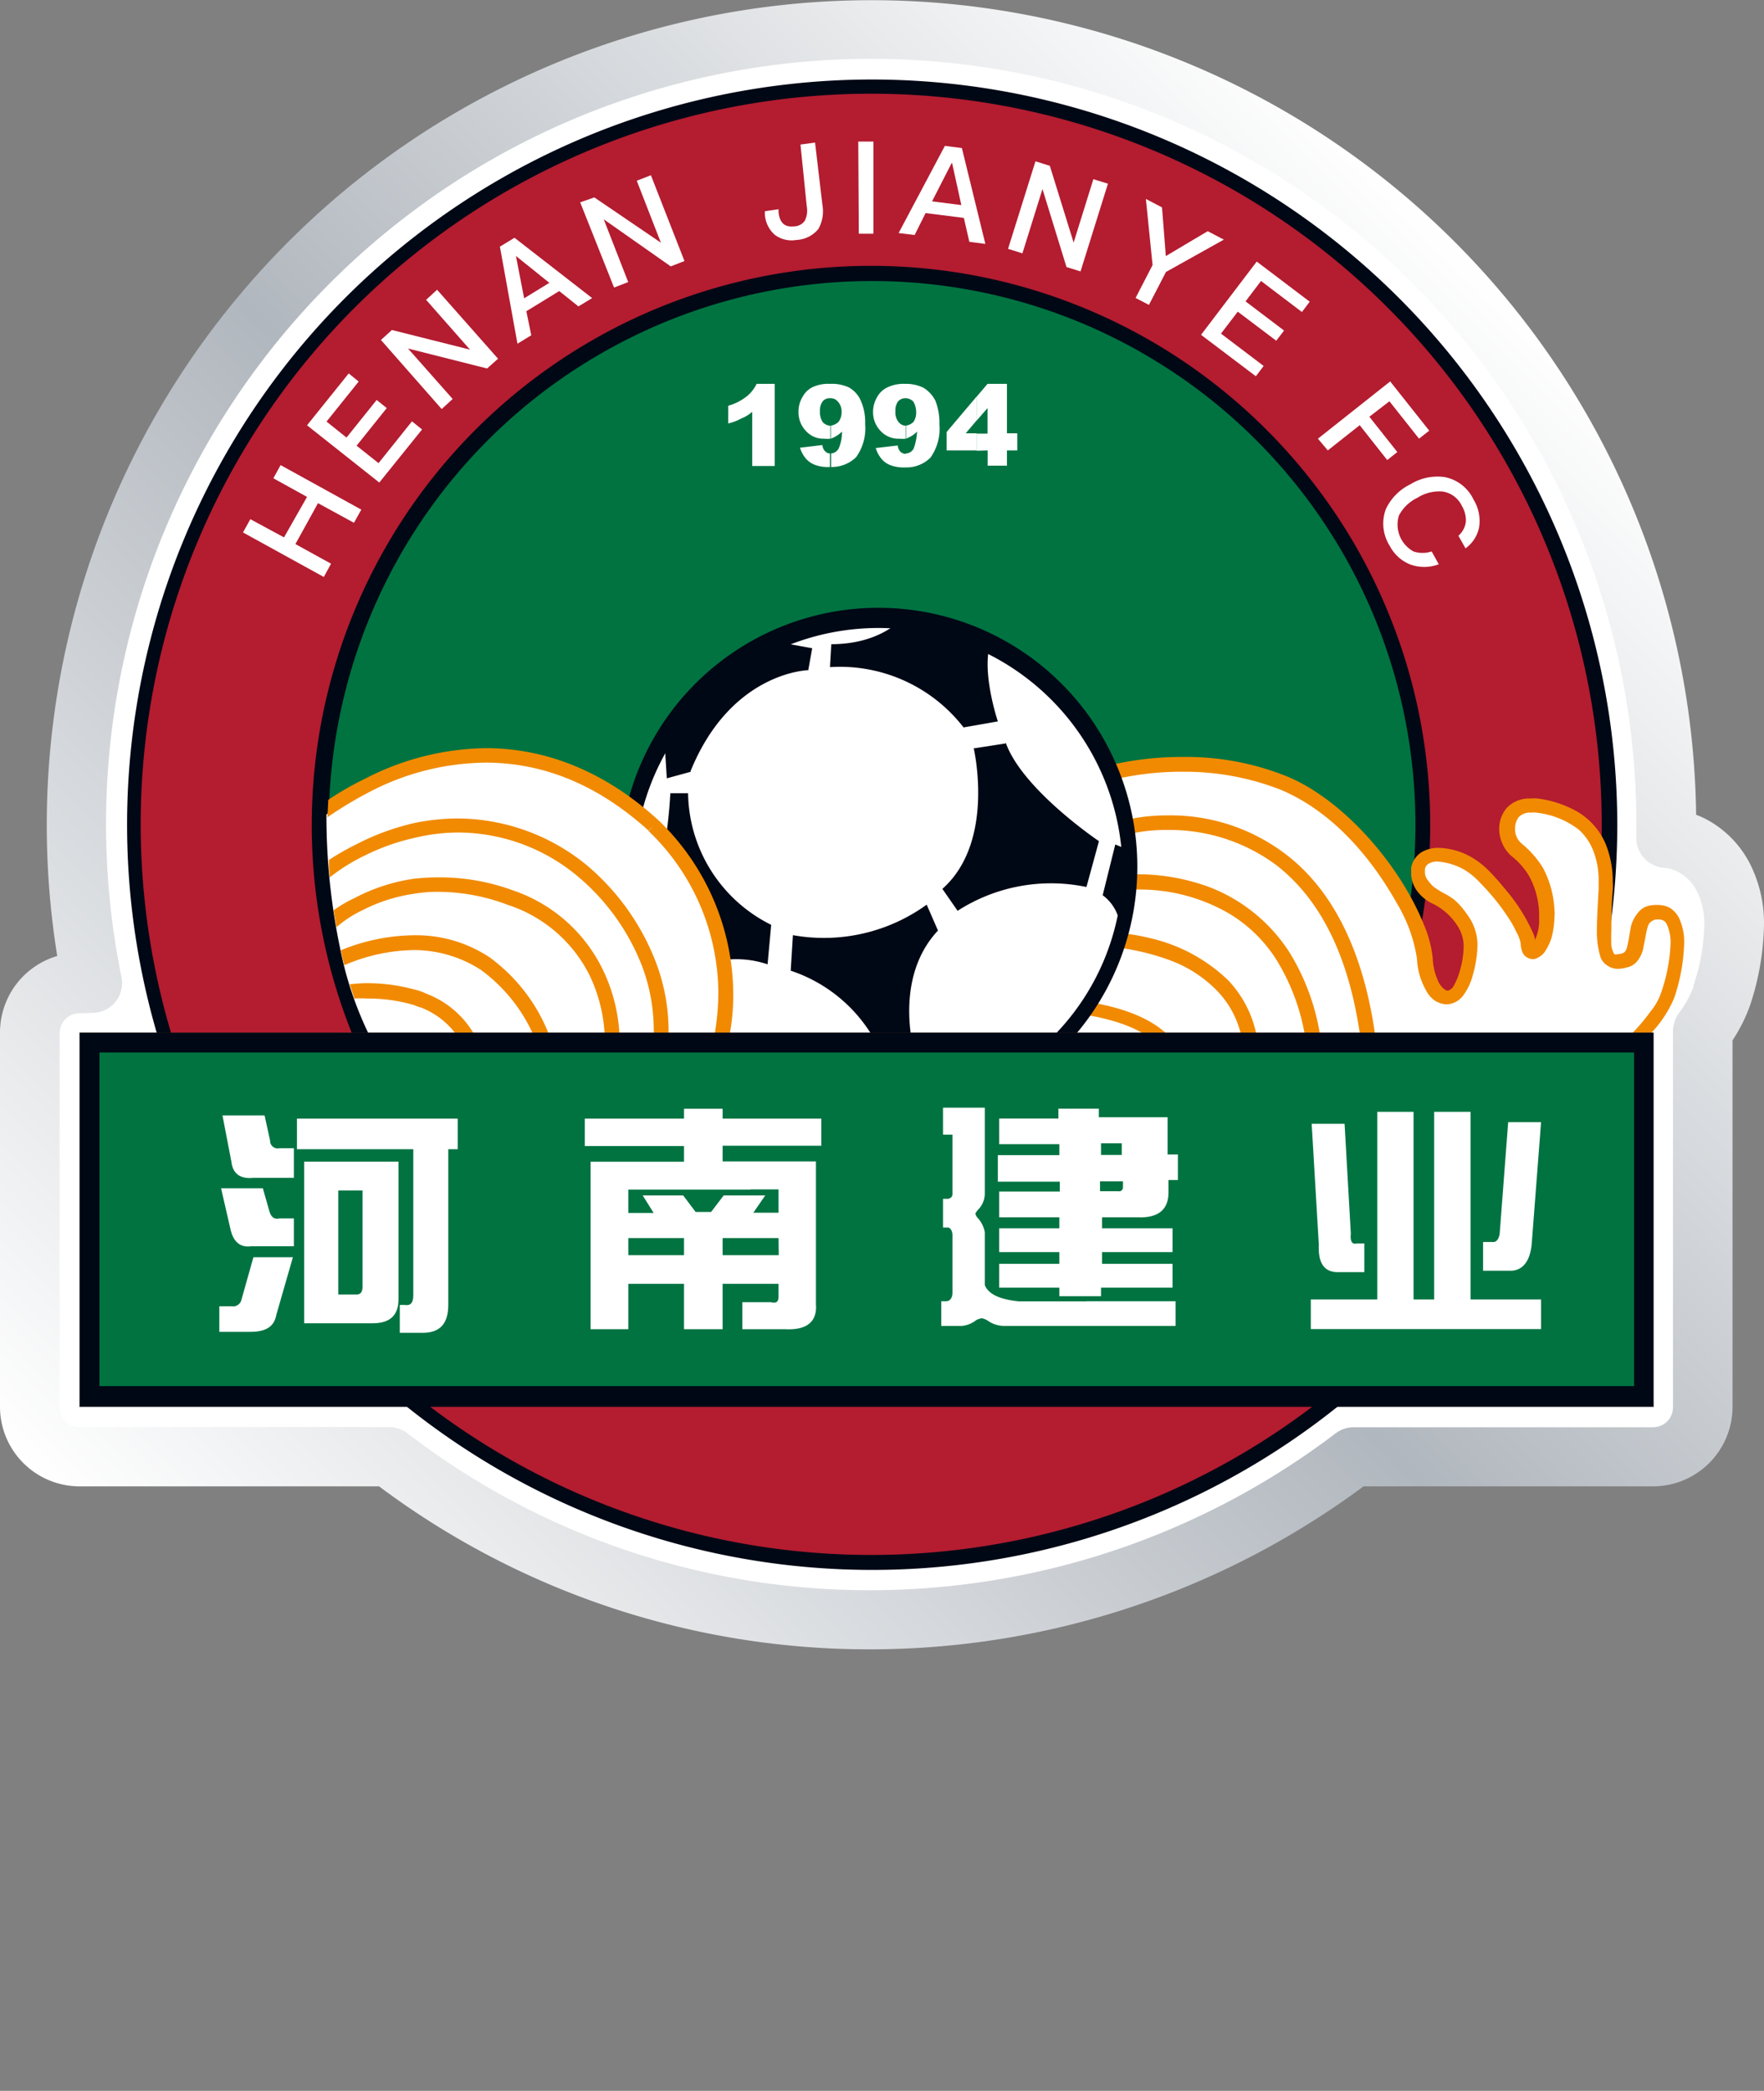 <svg xmlns="http://www.w3.org/2000/svg" xmlns:xlink="http://www.w3.org/1999/xlink" viewBox="0 0 160.87 190.65"><rect x="0" y="0" width="160.87" height="190.65" fill="#808080" stroke="none"/><defs><style>.cls-1{font-size:27.72px;font-family:MHeiGB5-Bold, MHeiGB5 Bold;font-weight:700;}.cls-1,.cls-2,.cls-4{fill:#fff;}.cls-11,.cls-3{fill:#007341;}.cls-3,.cls-4,.cls-5,.cls-7,.cls-8{fill-rule:evenodd;}.cls-5{fill:#b41c30;}.cls-6,.cls-8{fill:#000815;}.cls-7,.cls-9{fill:#f18a00;}.cls-10{fill:#221714;}.cls-12{fill:url(#linear-gradient);}</style><linearGradient id="linear-gradient" x1="18.77" y1="150.05" x2="139.7" y2="29.12" gradientUnits="userSpaceOnUse"><stop offset="0" stop-color="#fff"/><stop offset="0.52" stop-color="#b1b7be"/><stop offset="1" stop-color="#fff"/></linearGradient></defs><title>Asset 25</title><g id="Layer_2" data-name="Layer 2"><g id="Layer_1-2" data-name="Layer 1"><path class="cls-2" d="M157.18,80a6.68,6.68,0,0,0-2.3-2.57l-.12-.09a6.37,6.37,0,0,0-2.8-.93c0-.4,0-.81,0-1.21a72.5,72.5,0,0,0-145,0A71.85,71.85,0,0,0,8.42,89.64H7.25a4.53,4.53,0,0,0-4.53,4.53v34.11a4.53,4.53,0,0,0,4.53,4.53H35.48a71.81,71.81,0,0,0,44,14.86,72.81,72.81,0,0,0,44-14.86h27.32a4.53,4.53,0,0,0,4.53-4.53V94a13,13,0,0,0,1.7-3.1l0-.14a22.07,22.07,0,0,0,1.12-6.39A9.5,9.5,0,0,0,157.18,80Z"/><g id="_Group_" data-name="&lt;Group&gt;"><g id="_Group_2" data-name="&lt;Group&gt;"><path class="cls-3" d="M135.3,75.87A55.71,55.71,0,1,1,79.62,20.15,55.73,55.73,0,0,1,135.3,75.87Z"/></g><g id="_Group_3" data-name="&lt;Group&gt;"><path class="cls-4" d="M99.31,90.57l-3.77,4.3,12,.45A9,9,0,0,0,99.31,90.57Z"/></g><g id="_Group_4" data-name="&lt;Group&gt;"><g id="_Group_5" data-name="&lt;Group&gt;"><path class="cls-4" d="M70.65,35v7.49H68.6V37.55a3.41,3.41,0,0,1-1,.61,4.57,4.57,0,0,1-1.19.45V37a4.9,4.9,0,0,0,1.64-.82A3.23,3.23,0,0,0,69,35Z"/></g><g id="_Group_6" data-name="&lt;Group&gt;"><path class="cls-4" d="M75.77,40a3.23,3.23,0,0,1-.62,0,2.11,2.11,0,0,1-1.64-.69,2.45,2.45,0,0,1-.69-1.76,2.55,2.55,0,0,1,.37-1.36,2.05,2.05,0,0,1,.94-.9A3.38,3.38,0,0,1,75.64,35h.13v1.31h-.09a.82.82,0,0,0-.65.28,1.36,1.36,0,0,0-.25.9,1.63,1.63,0,0,0,.25,1,1,1,0,0,0,.69.33h0V40ZM73,40.82l2-.24a.89.89,0,0,0,.25.57.64.64,0,0,0,.44.2h0v1.23h0a3.41,3.41,0,0,1-1.39-.2,2.11,2.11,0,0,1-.82-.58,2.82,2.82,0,0,1-.53-1Zm2.79.53v1.23a3.17,3.17,0,0,0,2.29-.9,4.52,4.52,0,0,0,.82-3,4.88,4.88,0,0,0-.41-2.17,2.53,2.53,0,0,0-1.07-1.18A3.62,3.62,0,0,0,75.77,35v1.31a.85.85,0,0,1,.65.32,1.32,1.32,0,0,1,.33.95,1.44,1.44,0,0,1-.29.9,1.31,1.31,0,0,1-.69.33V40l.28-.12a2.84,2.84,0,0,0,.74-.53,3.92,3.92,0,0,1-.29,1.51A.86.86,0,0,1,75.77,41.35Z"/></g><g id="_Group_7" data-name="&lt;Group&gt;"><path class="cls-4" d="M82.6,40A2.73,2.73,0,0,1,82,40a2.18,2.18,0,0,1-1.68-.69,2.45,2.45,0,0,1-.7-1.76A2.64,2.64,0,0,1,80,36.19a2.07,2.07,0,0,1,1-.9A3.38,3.38,0,0,1,82.48,35h.12v1.31h0a.9.9,0,0,0-.69.28,1.36,1.36,0,0,0-.25.9,1.4,1.4,0,0,0,.29,1,.88.88,0,0,0,.69.33h0V40Zm-2.78.86,2.05-.24a1,1,0,0,0,.24.57.79.79,0,0,0,.49.2h0v1.23h0a3.52,3.52,0,0,1-1.39-.2,2,2,0,0,1-.82-.58,2.82,2.82,0,0,1-.53-1Zm2.78.53v1.23a3.08,3.08,0,0,0,2.26-.9,4.52,4.52,0,0,0,.81-3,5.58,5.58,0,0,0-.36-2.17,3,3,0,0,0-1.07-1.18A3.63,3.63,0,0,0,82.6,35v1.31a1,1,0,0,1,.7.32,1.93,1.93,0,0,1,.25.95,1.5,1.5,0,0,1-.25.9,1.21,1.21,0,0,1-.7.33V40a1.7,1.7,0,0,0,.29-.12,2.31,2.31,0,0,0,.74-.53,5.25,5.25,0,0,1-.29,1.51A.82.82,0,0,1,82.6,41.35Z"/></g><g id="_Group_8" data-name="&lt;Group&gt;"><path class="cls-4" d="M89.07,41.07H86.33V39.39l2.74-3.24v2.18l-1,1.18h1v1.56Zm1,0v1.39h1.76V41.07h.94V39.51h-.94V35H90.06l-1,1.18v2.18l1-1.15v2.33h-1v1.56Z"/></g></g><g id="_Group_9" data-name="&lt;Group&gt;"><path class="cls-5" d="M79.49,7.9a67.3,67.3,0,1,0,67.27,67.32A67.28,67.28,0,0,0,79.49,7.9Zm0,117.55a50.28,50.28,0,1,1,50.28-50.23A50.27,50.27,0,0,1,79.49,125.45Z"/></g><g id="_Group_10" data-name="&lt;Group&gt;"><g id="_Group_11" data-name="&lt;Group&gt;"><path class="cls-6" d="M79.49,7.25a67.95,67.95,0,1,0,68,68A68,68,0,0,0,79.49,7.25Zm47.09,115a66.62,66.62,0,1,1,19.49-47A66.34,66.34,0,0,1,126.58,122.26Z"/></g></g><g id="_Group_12" data-name="&lt;Group&gt;"><g id="_Group_13" data-name="&lt;Group&gt;"><path class="cls-2" d="M22.16,48.55l.67-1.21L25.9,49,28,45.31l-3.07-1.7.66-1.2,7.36,4.06-.67,1.2L29,45.88l-2.06,3.73,3.25,1.79-.66,1.21Z"/></g><g id="_Group_14" data-name="&lt;Group&gt;"><path class="cls-2" d="M28,38.78l3.8-4.73.91.74-2.93,3.65,1.82,1.46,2.75-3.43.92.74-2.75,3.43,2,1.59,3.05-3.81.92.74L34.59,44Z"/></g><g id="_Group_15" data-name="&lt;Group&gt;"><path class="cls-2" d="M34.74,31l1-.91,7.12,1.79,0,0-4-4.54,1-.92,5.56,6.29-1,.89-7.21-1.82,0,0,4.07,4.6-1,.92Z"/></g><g id="_Group_16" data-name="&lt;Group&gt;"><path class="cls-2" d="M45.59,22.49l1.33-.81L54,27.18l-1.25.76L51,26.54l-3,1.84.45,2.19-1.26.77ZM47.8,27.2l2.3-1.41-3.05-2.45,0,0Z"/></g><g id="_Group_17" data-name="&lt;Group&gt;"><path class="cls-2" d="M52.91,18.45,54.2,18l6.07,4.13h0l-2.2-5.65,1.29-.5,3.06,7.82-1.25.49L55.06,20l0,0,2.23,5.72-1.29.5Z"/></g><g id="_Group_18" data-name="&lt;Group&gt;"><path class="cls-2" d="M73,13.18,74.33,13,75,18.68a3.28,3.28,0,0,1-.37,2.2,2.73,2.73,0,0,1-2,1,2.54,2.54,0,0,1-2-.49,2.74,2.74,0,0,1-.88-1.86l0-.27L71,19.08l0,.26c.11,1,.57,1.39,1.4,1.3a1.21,1.21,0,0,0,1-.52,2.12,2.12,0,0,0,.17-1.33Z"/></g><g id="_Group_19" data-name="&lt;Group&gt;"><path class="cls-2" d="M78.27,12.91h1.38l0,8.4H78.32Z"/></g><g id="_Group_20" data-name="&lt;Group&gt;"><path class="cls-2" d="M86.17,13.3l1.55.2,2.14,8.74-1.46-.19-.5-2.18-3.49-.44-1,2-1.46-.18ZM85,18.36l2.67.34-.84-3.82h-.05Z"/></g><g id="_Group_21" data-name="&lt;Group&gt;"><path class="cls-2" d="M94.43,14.71l1.31.41,2.17,7h0l1.8-5.78,1.33.41-2.5,8-1.28-.4-2.19-7.11h0l-1.83,5.86-1.31-.41Z"/></g><g id="_Group_22" data-name="&lt;Group&gt;"><path class="cls-2" d="M104.5,18.14l1.47.77.35,4.44,3.82-2.27,1.47.77-5.28,2.95-1.55,3-1.22-.63,1.55-3Z"/></g><g id="_Group_23" data-name="&lt;Group&gt;"><path class="cls-2" d="M114.61,23.85l4.83,3.66-.71.94L115,25.62l-1.41,1.86,3.51,2.66-.71.93-3.51-2.65-1.53,2,3.89,2.95-.71.94-5-3.78Z"/></g><g id="_Group_24" data-name="&lt;Group&gt;"><path class="cls-2" d="M126.78,34.78l3.56,4.49-.93.73-2.7-3.41L124.88,38l2.55,3.22-.92.73L124,38.77l-2.91,2.3L120.19,40Z"/></g><g id="_Group_25" data-name="&lt;Group&gt;"><path class="cls-2" d="M134.89,48.08A3.12,3.12,0,0,1,133.65,50L133,48.85a2,2,0,0,0,.68-1.28,2.55,2.55,0,0,0-.37-1.45,2.3,2.3,0,0,0-1.75-1.3,3.67,3.67,0,0,0-2.28.56,3.72,3.72,0,0,0-1.7,1.62,2.79,2.79,0,0,0,1.32,3.28,2.58,2.58,0,0,0,1.66,0l.65,1.17a3.71,3.71,0,0,1-2.65,0,3.59,3.59,0,0,1-1.81-1.66,3.78,3.78,0,0,1-.36-3.38,4.78,4.78,0,0,1,2.23-2.25,4.72,4.72,0,0,1,3.12-.66,3.69,3.69,0,0,1,2.64,2.05A3.74,3.74,0,0,1,134.89,48.08Z"/></g></g><g id="_Group_26" data-name="&lt;Group&gt;"><path class="cls-6" d="M79.49,24.24a51,51,0,1,0,50.94,51A51,51,0,0,0,79.49,24.24Zm35.05,86a49.55,49.55,0,1,1,14.54-35A49.45,49.45,0,0,1,114.54,110.26Z"/></g><g id="_Group_27" data-name="&lt;Group&gt;"><g id="_Group_28" data-name="&lt;Group&gt;"><g id="_Group_29" data-name="&lt;Group&gt;"><path class="cls-4" d="M101.18,70.3S117.6,65.67,126,78.69c0,0,3.73,4.87,3.93,8.52s2.75,5,3.77,1.47.2-4.79-2.17-6.84c0,0-2.5-.9-2.13-2.83s3-1.35,4.63-.44,5.19,5.44,5.32,7.24,1.92.25,1.72-2.94a7.19,7.19,0,0,0-2.87-5.66c-1.35-1.14-1.1-4.42,1.93-4s6.59,2.05,6.26,7.7-.25,6.92,1.68,6.47.33-4.42,3.07-4.42,1.68,5.2.9,7.61-4.75,6.19-7,6.76-37.38,3.6-37.38,3.6,2.82-7.37-8.36-9.13C99.25,91.83,105.56,81.06,101.18,70.3Z"/></g><g id="_Group_30" data-name="&lt;Group&gt;"><path class="cls-7" d="M101.18,70.49l.16.65h0a26.91,26.91,0,0,1,6.55-.77,24,24,0,0,1,9,1.68c4.63,2,8.11,6.06,10.52,10.35a13.8,13.8,0,0,1,1.81,5,6.4,6.4,0,0,0,.81,2.87,2.59,2.59,0,0,0,.78.94,2.16,2.16,0,0,0,1.11.37,2,2,0,0,0,1.47-.74,5.44,5.44,0,0,0,.9-1.84,10.78,10.78,0,0,0,.45-2.79,4.59,4.59,0,0,0-.77-2.58c-1.44-2.13-1.93-1.8-3.24-2.78a3.21,3.21,0,0,1-.53-.61,1.09,1.09,0,0,1-.25-.7c0-.08,0-.17,0-.24a.66.66,0,0,1,.33-.54,1.43,1.43,0,0,1,.82-.2,5.77,5.77,0,0,1,2.5.78A6.68,6.68,0,0,1,135,80.52a20.12,20.12,0,0,1,2.45,3,9.73,9.73,0,0,1,.86,1.51,3.18,3.18,0,0,1,.37,1,2.16,2.16,0,0,0,.21.9,1,1,0,0,0,.37.37,1.14,1.14,0,0,0,.53.16.89.89,0,0,0,.49-.16,1.52,1.52,0,0,0,.61-.53,4.91,4.91,0,0,0,.62-1.32,8.1,8.1,0,0,0,.25-1.84,2.51,2.51,0,0,0,0-.61,9,9,0,0,0-1.06-3.89,9.07,9.07,0,0,0-2-2.25,1.72,1.72,0,0,1-.53-1.35,1.69,1.69,0,0,1,.33-1,1.42,1.42,0,0,1,1.14-.41,1.48,1.48,0,0,1,.45,0,7.68,7.68,0,0,1,3.89,1.55,5.05,5.05,0,0,1,1.27,1.8,7.33,7.33,0,0,1,.54,2.91c0,.24,0,.45,0,.69-.08,1.52-.16,2.75-.16,3.73a8.09,8.09,0,0,0,.33,2.5,1.52,1.52,0,0,0,.65.78,1.64,1.64,0,0,0,.94.28,2.8,2.8,0,0,0,.78-.12,1.62,1.62,0,0,0,.9-.49,2.66,2.66,0,0,0,.66-1.44c.16-.69.24-1.43.41-1.88a.82.82,0,0,1,.33-.41.91.91,0,0,1,.61-.16.89.89,0,0,1,.49.12c.16.08.29.29.41.66a4.06,4.06,0,0,1,.21,1.35,15.46,15.46,0,0,1-.86,4.54,5.53,5.53,0,0,1-1,1.76,16.77,16.77,0,0,1-2.78,3,13.4,13.4,0,0,1-1.48,1.06,4.81,4.81,0,0,1-1.27.54,3,3,0,0,1-.69.12c-1.44.2-4.42.53-8.11.9L117.64,99.6c-2.87.25-5.41.49-7.21.62s-2.87.28-2.87.28l0,.66.65.24a7,7,0,0,0,.37-2.25,6.51,6.51,0,0,0-1.76-4.46c-1.35-1.48-3.69-2.7-7.53-3.32l-.09.66.21.24a27.4,27.4,0,0,0,3.93-13.63,21.76,21.76,0,0,0-1.6-8.4l-.61.25.16.65-.16-.65-.66.29A20.34,20.34,0,0,1,102,78.64a28.27,28.27,0,0,1-1.68,9.25,29.31,29.31,0,0,1-1.19,2.78c-.16.33-.28.58-.37.78a1.44,1.44,0,0,0-.12.17l0,0v0l-.49.82,1,.12c3.64.62,5.65,1.76,6.76,3a5.29,5.29,0,0,1,1.39,3.52,5.56,5.56,0,0,1-.16,1.31,1.58,1.58,0,0,0-.09.37l0,.08.29.12-.29-.12.29.12-.29-.12-.41,1,1.11-.08s8.76-.77,17.85-1.59c4.5-.45,9.13-.86,12.73-1.23,1.8-.21,3.36-.37,4.55-.49.61-.08,1.1-.13,1.47-.21a7,7,0,0,0,.86-.12,7.93,7.93,0,0,0,2.17-1.07,17.61,17.61,0,0,0,3.24-2.9A10.55,10.55,0,0,0,152.68,91a17.15,17.15,0,0,0,.91-5,5.12,5.12,0,0,0-.49-2.34,2.42,2.42,0,0,0-.78-.86,2.28,2.28,0,0,0-1.19-.28,2.68,2.68,0,0,0-1.15.2,2.08,2.08,0,0,0-.69.62,3,3,0,0,0-.58,1.27c-.12.65-.2,1.26-.32,1.71a1,1,0,0,1-.21.46.47.47,0,0,1-.28.16,2.78,2.78,0,0,1-.46.08.49.49,0,0,1-.2,0,.31.31,0,0,1-.08-.12,2.26,2.26,0,0,1-.21-.66,13.84,13.84,0,0,1,0-1.39c0-.94,0-2.13.13-3.64a5.16,5.16,0,0,0,0-.78,9.13,9.13,0,0,0-.62-3.4,6.23,6.23,0,0,0-2.7-3.07,9.89,9.89,0,0,0-3.52-1.15,3.88,3.88,0,0,0-.66,0,2.8,2.8,0,0,0-2.17.86,2.94,2.94,0,0,0-.69,1.93,3.38,3.38,0,0,0,1.06,2.41,6.66,6.66,0,0,1,1.68,1.89,7.61,7.61,0,0,1,.9,3.31v.49a4.34,4.34,0,0,1-.37,2,2.08,2.08,0,0,0-.2-.66,16,16,0,0,0-2.46-3.89c-.53-.65-1.06-1.26-1.55-1.75a7.66,7.66,0,0,0-1.44-1.15,6.34,6.34,0,0,0-3.15-.94,3,3,0,0,0-1.56.4,2.13,2.13,0,0,0-.94,1.44c0,.16,0,.32,0,.49a2.9,2.9,0,0,0,.45,1.47,3.72,3.72,0,0,0,1.39,1.23,5.6,5.6,0,0,1,2.42,2.13,3.45,3.45,0,0,1,.53,1.84,8.58,8.58,0,0,1-.41,2.42,5.52,5.52,0,0,1-.61,1.35c-.25.2-.37.25-.45.25a.59.59,0,0,1-.29-.13,2,2,0,0,1-.65-.94,5.41,5.41,0,0,1-.41-1.88,10.5,10.5,0,0,0-.78-3C127.75,79,122.63,73,117.43,70.82a24.58,24.58,0,0,0-9.5-1.8,29.09,29.09,0,0,0-7,.82l-.73.2.28.74Z"/></g></g><g id="_Group_31" data-name="&lt;Group&gt;"><path class="cls-7" d="M103.2,76h0a14.81,14.81,0,0,1,3.28-.32,16.28,16.28,0,0,1,10,3.27c3.43,2.7,6.55,7.49,7.65,16.17l1.35-.2c-1.14-8.88-4.42-14.13-8.19-17a17.3,17.3,0,0,0-10.8-3.57,16.74,16.74,0,0,0-3.61.37Z"/></g><g id="_Group_32" data-name="&lt;Group&gt;"><path class="cls-7" d="M102.67,81.11h0c.08,0,.53,0,1.18,0a16.2,16.2,0,0,1,8.27,2.21,13,13,0,0,1,4.3,4.22,19.34,19.34,0,0,1,2.71,7.74l1.35-.21a20.44,20.44,0,0,0-2.91-8.27,15.14,15.14,0,0,0-7.33-5.93,18.89,18.89,0,0,0-6.39-1.15,10,10,0,0,0-1.35.08Z"/></g><g id="_Group_33" data-name="&lt;Group&gt;"><path class="cls-7" d="M101,86.31h0a21.27,21.27,0,0,1,6.06,1.39,11.62,11.62,0,0,1,4,2.71,8.65,8.65,0,0,1,2.29,4.91l1.36-.17A10.11,10.11,0,0,0,112,89.38a15.14,15.14,0,0,0-7-3.81A19.26,19.26,0,0,0,101,85Z"/></g></g><g id="_Group_34" data-name="&lt;Group&gt;"><g id="_Group_35" data-name="&lt;Group&gt;"><path class="cls-4" d="M103,79.05a22.91,22.91,0,1,1-22.89-23A22.9,22.9,0,0,1,103,79.05Z"/></g><g id="_Group_36" data-name="&lt;Group&gt;"><g id="_Group_37" data-name="&lt;Group&gt;"><path class="cls-8" d="M80.13,55.42a23.61,23.61,0,1,0,23.59,23.63A23.61,23.61,0,0,0,80.13,55.42ZM95.81,94.73A22.23,22.23,0,0,1,57.86,79.05a22.26,22.26,0,0,1,44.51,0A21.86,21.86,0,0,1,95.81,94.73Z"/></g><g id="_Group_38" data-name="&lt;Group&gt;"><path class="cls-8" d="M62.77,72.33H61.13s-.32,7.86-2.41,9.26l2.86,7.82A8.93,8.93,0,0,1,70,87.93l.33-3.6a13.61,13.61,0,0,1-7.58-12Zm.2-2c3.69-9.09,10.74-9.22,10.74-9.22l.36-2-3.81-.7c-5.07,2.34-9.7,8.56-9.7,8.56l.25,4L63,70.37Zm24.9-4L91,65.78s-1.64-4.87-.57-7.41a23.06,23.06,0,0,0-8.31-1.84s-1.93,2.21-6.31,2.21l-.12,2.09a14.26,14.26,0,0,1,12.2,5.52ZM101.71,77l-1.15,4.63a3.92,3.92,0,0,1,1.6,3.23l.94-7.29L101.71,77Zm-10-9.21-2.91.45s2,8.51-2.86,12.81l1.39,2a15.73,15.73,0,0,1,11.75-2.17l1.14-4.18s-7-4.71-8.51-9ZM84.51,82.49a16,16,0,0,1-12.2,2.78l-.2,3.24A13.75,13.75,0,0,1,80.75,97l2.62-1.15s-1.93-6.63,2.17-11Z"/></g></g></g><g id="_Group_39" data-name="&lt;Group&gt;"><g id="_Group_40" data-name="&lt;Group&gt;"><path class="cls-4" d="M31,86.39a58.89,58.89,0,0,1-1.23-12.12s14.62-12.78,29.81,1c9.74,9.87,5.77,20.8,5.77,20.8H34.56A32.22,32.22,0,0,1,31,86.39Z"/></g><g id="_Group_41" data-name="&lt;Group&gt;"><path class="cls-7" d="M33.58,96.67l31.81.13h.49l.17-.45a19.47,19.47,0,0,0,.82-5.78,22.12,22.12,0,0,0-6.76-15.72v0h0c-5.45-5-11-6.63-15.81-6.63a24.59,24.59,0,0,0-11,2.78,27.54,27.54,0,0,0-3.36,1.93l-.08,1.59A36.51,36.51,0,0,1,34.11,72a23.3,23.3,0,0,1,10.15-2.46c4.55,0,9.67,1.47,14.91,6.22l.45-.49-.49.49a20.56,20.56,0,0,1,6.38,14.78,22.8,22.8,0,0,1-.36,3.89c-.13.46-.21.82-.29,1.07s0,.2-.08.29v.08l.61.2v-.65l-31.81-.13Z"/></g><g id="_Group_42" data-name="&lt;Group&gt;"><g id="_Group_43" data-name="&lt;Group&gt;"><path class="cls-9" d="M44.63,87.28a12.09,12.09,0,0,0-6.83-2h-.09a18,18,0,0,0-6.63,1.37c.09.46.2.94.32,1.36a16.59,16.59,0,0,1,6.31-1.38h.09a11.28,11.28,0,0,1,6.06,1.81,14.83,14.83,0,0,1,5.32,7.32h0l1.23-.45A15.83,15.83,0,0,0,44.63,87.28Z"/></g><g id="_Group_44" data-name="&lt;Group&gt;"><path class="cls-9" d="M38.86,90.6a4.45,4.45,0,0,0-1.06-.37,16.27,16.27,0,0,0-4.3-.58c-.82,0-1.36.09-1.61.09.15.46.28.88.43,1.31a9.36,9.36,0,0,1,1.18,0,14.73,14.73,0,0,1,4.3.61,3,3,0,0,0,.57.2,7.25,7.25,0,0,1,4.05,3.89h.41l.94-.36A8.53,8.53,0,0,0,38.86,90.6Z"/></g><g id="_Group_45" data-name="&lt;Group&gt;"><path class="cls-9" d="M46.76,81.18A19.36,19.36,0,0,0,40.05,80a20,20,0,0,0-2.25.12,16.53,16.53,0,0,0-5.45,1.76A11.51,11.51,0,0,0,30.43,83c.07.53.17,1.06.25,1.55A10.21,10.21,0,0,1,33.05,83a14.91,14.91,0,0,1,4.75-1.51,12.46,12.46,0,0,1,2.25-.17,18,18,0,0,1,6.26,1.19A12.72,12.72,0,0,1,53.8,89,14.16,14.16,0,0,1,55.16,95v.57l1.35.12V95A15.33,15.33,0,0,0,55,88.47,14.13,14.13,0,0,0,46.76,81.18Z"/></g><g id="_Group_46" data-name="&lt;Group&gt;"><path class="cls-9" d="M59.78,87.65a21.8,21.8,0,0,0-6.22-8.72h0a18.72,18.72,0,0,0-11.75-4.3,19.91,19.91,0,0,0-4,.41A22.31,22.31,0,0,0,32.47,77,24.12,24.12,0,0,0,30,78.41,10.25,10.25,0,0,0,30.08,80a16.66,16.66,0,0,1,3.21-2,19.62,19.62,0,0,1,4.51-1.6,17.26,17.26,0,0,1,4-.49,17.08,17.08,0,0,1,10.89,4,20.2,20.2,0,0,1,5.85,8.15A16.56,16.56,0,0,1,59.62,94a4.08,4.08,0,0,1,0,.78V95l1.35.16s0-.45,0-1.19A17.58,17.58,0,0,0,59.78,87.65Z"/></g></g></g><g id="_Group_47" data-name="&lt;Group&gt;"><rect class="cls-6" x="7.27" y="94.17" width="143.51" height="34.11"/><path class="cls-10" d="M150.8,128.3H7.25V94.15H150.8Zm-143.51,0H150.76V94.19H7.29Z"/></g><g id="_Group_48" data-name="&lt;Group&gt;"><rect class="cls-11" x="9.07" y="95.97" width="139.95" height="30.42"/></g><g id="_Group_49" data-name="&lt;Group&gt;"><g id="_Group_50" data-name="&lt;Group&gt;"><path class="cls-2" d="M27.74,105.92v14.74H34c1.56,0,2.34-.73,2.34-2.17V105.92h-8.6Zm5.32,11.43c0,.53-.24.73-.69.69H30.85v-9.49h2.21Z"/></g><g id="_Group_51" data-name="&lt;Group&gt;"><path class="cls-2" d="M27.08,102v2.79H37.69v13.34c0,.66-.25.95-.78.86h-.45v2.54h2.09c1.55,0,2.33-.81,2.33-2.54v-14.2h.86V102H27.08Z"/></g><g id="_Group_52" data-name="&lt;Group&gt;"><path class="cls-2" d="M24.54,110.35l-.57-2H20.16L21,112c.25,1.23.9,1.77,1.89,1.64H26.8v-2.54H25.49C25,111.21,24.71,111,24.54,110.35Z"/></g><g id="_Group_53" data-name="&lt;Group&gt;"><path class="cls-2" d="M24.63,104l-.5-2.29H20.29l.81,4.21c.13,1.11.82,1.6,2,1.48H26.8v-2.7H25.49A.7.7,0,0,1,24.63,104Z"/></g><g id="_Group_54" data-name="&lt;Group&gt;"><path class="cls-2" d="M22,118.58a.78.78,0,0,1-.87.53H20v2.33h2.83c1.39,0,2.17-.45,2.37-1.55l1.51-5.25h-3.6Z"/></g><g id="_Group_55" data-name="&lt;Group&gt;"><path class="cls-2" d="M65.9,102v-.9H62.38v.9H53.33v2.5h9.05v1.43H53.86V121.2H57.3v-4.14h5.08v4.14H65.9v-4.14H71v1.15c0,.49-.17.65-.7.53H67.7v2.46h3.85c2,.12,3-.66,2.86-2.3v-13H65.9v-1.43h9V102h-9Zm-3.52,12.45H57.3v-1.56h5.08Zm8.64,0H65.9v-1.56H71Zm-2.58-6H71v2.13h-2.3L69.79,109H66l-1.15,1.51H63.44L62.3,109H58.61l1,1.6H57.3v-2.13H68.44Z"/></g><g id="_Group_56" data-name="&lt;Group&gt;"><path class="cls-2" d="M106.48,101.87h-6.27v-.78H96.52v.9h-5.4v2.34h5.49v1H91v2.42h5.65v.9H91.12V111h5.49v1H91.12v2.17h5.49v1.07H91.12v2.17h5.49v.78h3.8v-.78h6.52v-2.17H100.5v-1.07h6.43V112H100.5v-1h3.23c1.88.08,2.83-.69,2.83-2.25v-1.15h.86v-2.33h-.94Zm-6.07,2.38h1.89v1.06h-1.89Zm2,4c0,.29-.2.41-.45.37h-1.64v-.9h2.09Z"/></g><g id="_Group_57" data-name="&lt;Group&gt;"><path class="cls-2" d="M99.06,118.66H92.92c-1.76-.17-2.78-.66-3.11-1.48v-4.83a2.64,2.64,0,0,0-.66-1.31.74.74,0,0,1-.2-.41l.2-.28a2.1,2.1,0,0,0,.66-1.56V101H86v2.46h.86v5.4c0,.25-.12.37-.37.45H86v2.62h.41c.25,0,.41.25.45.62v5.32c0,.49-.24.78-.57.78h-.45v2.25h1.88a2.46,2.46,0,0,0,1.31-.53,1.9,1.9,0,0,1,.49-.17,1.58,1.58,0,0,1,.66.29,2.62,2.62,0,0,0,1.31.41h15.72v-2.25H99.06Z"/></g><g id="_Group_58" data-name="&lt;Group&gt;"><path class="cls-2" d="M137.88,115.87c1-.08,1.64-.86,1.8-2.37l.86-11.18h-3l-.78,10.24c-.12.49-.32.73-.65.69h-.86v2.62h2.66Z"/></g><g id="_Group_59" data-name="&lt;Group&gt;"><polygon class="cls-2" points="134.11 118.49 134.11 101.38 130.79 101.38 130.79 118.49 128.91 118.49 128.91 101.38 125.6 101.38 125.6 118.49 121.95 118.49 119.54 118.49 119.54 121.19 121.95 121.19 137.88 121.19 140.54 121.19 140.54 118.49 137.88 118.49 134.11 118.49"/></g><g id="_Group_60" data-name="&lt;Group&gt;"><path class="cls-2" d="M122,116h2.42v-2.62h-.66c-.45.12-.65-.17-.57-.91l-.57-10h-3l.65,11C120.19,115.18,120.76,116,122,116Z"/></g></g></g><path class="cls-12" d="M79.47,150.39a74.52,74.52,0,0,1-44.9-14.86H7.25A7.26,7.26,0,0,1,0,128.28V94.17a7.27,7.27,0,0,1,5.22-7A75.21,75.21,0,1,1,154.68,74.29a8.63,8.63,0,0,1,1.52.76l.17.11a9.5,9.5,0,0,1,3.23,3.62,12,12,0,0,1,1.27,5.61,24.78,24.78,0,0,1-1.25,7.22l-.07.19A14.64,14.64,0,0,1,158,94.86v33.42a7.26,7.26,0,0,1-7.25,7.25H124.35A75.59,75.59,0,0,1,79.47,150.39Zm-72.22-58a1.81,1.81,0,0,0-1.81,1.81v34.11a1.81,1.81,0,0,0,1.81,1.81H35.49a2.76,2.76,0,0,1,1.65.56A69.06,69.06,0,0,0,79.47,145a70.19,70.19,0,0,0,42.33-14.3,2.72,2.72,0,0,1,1.65-.56h27.31a1.81,1.81,0,0,0,1.81-1.81V94.17a2.91,2.91,0,0,1,.52-1.76A9.82,9.82,0,0,0,154.43,90l0-.11a18.89,18.89,0,0,0,1-5.5,6.78,6.78,0,0,0-.67-3.11,4.14,4.14,0,0,0-1.4-1.59l-.1-.06a3.6,3.6,0,0,0-1.58-.51,2.72,2.72,0,0,1-2.45-2.75c0-.38,0-.77,0-1.16A69.78,69.78,0,1,0,11.08,89.1a2.72,2.72,0,0,1-2.66,3.26Z"/></g></g></svg>